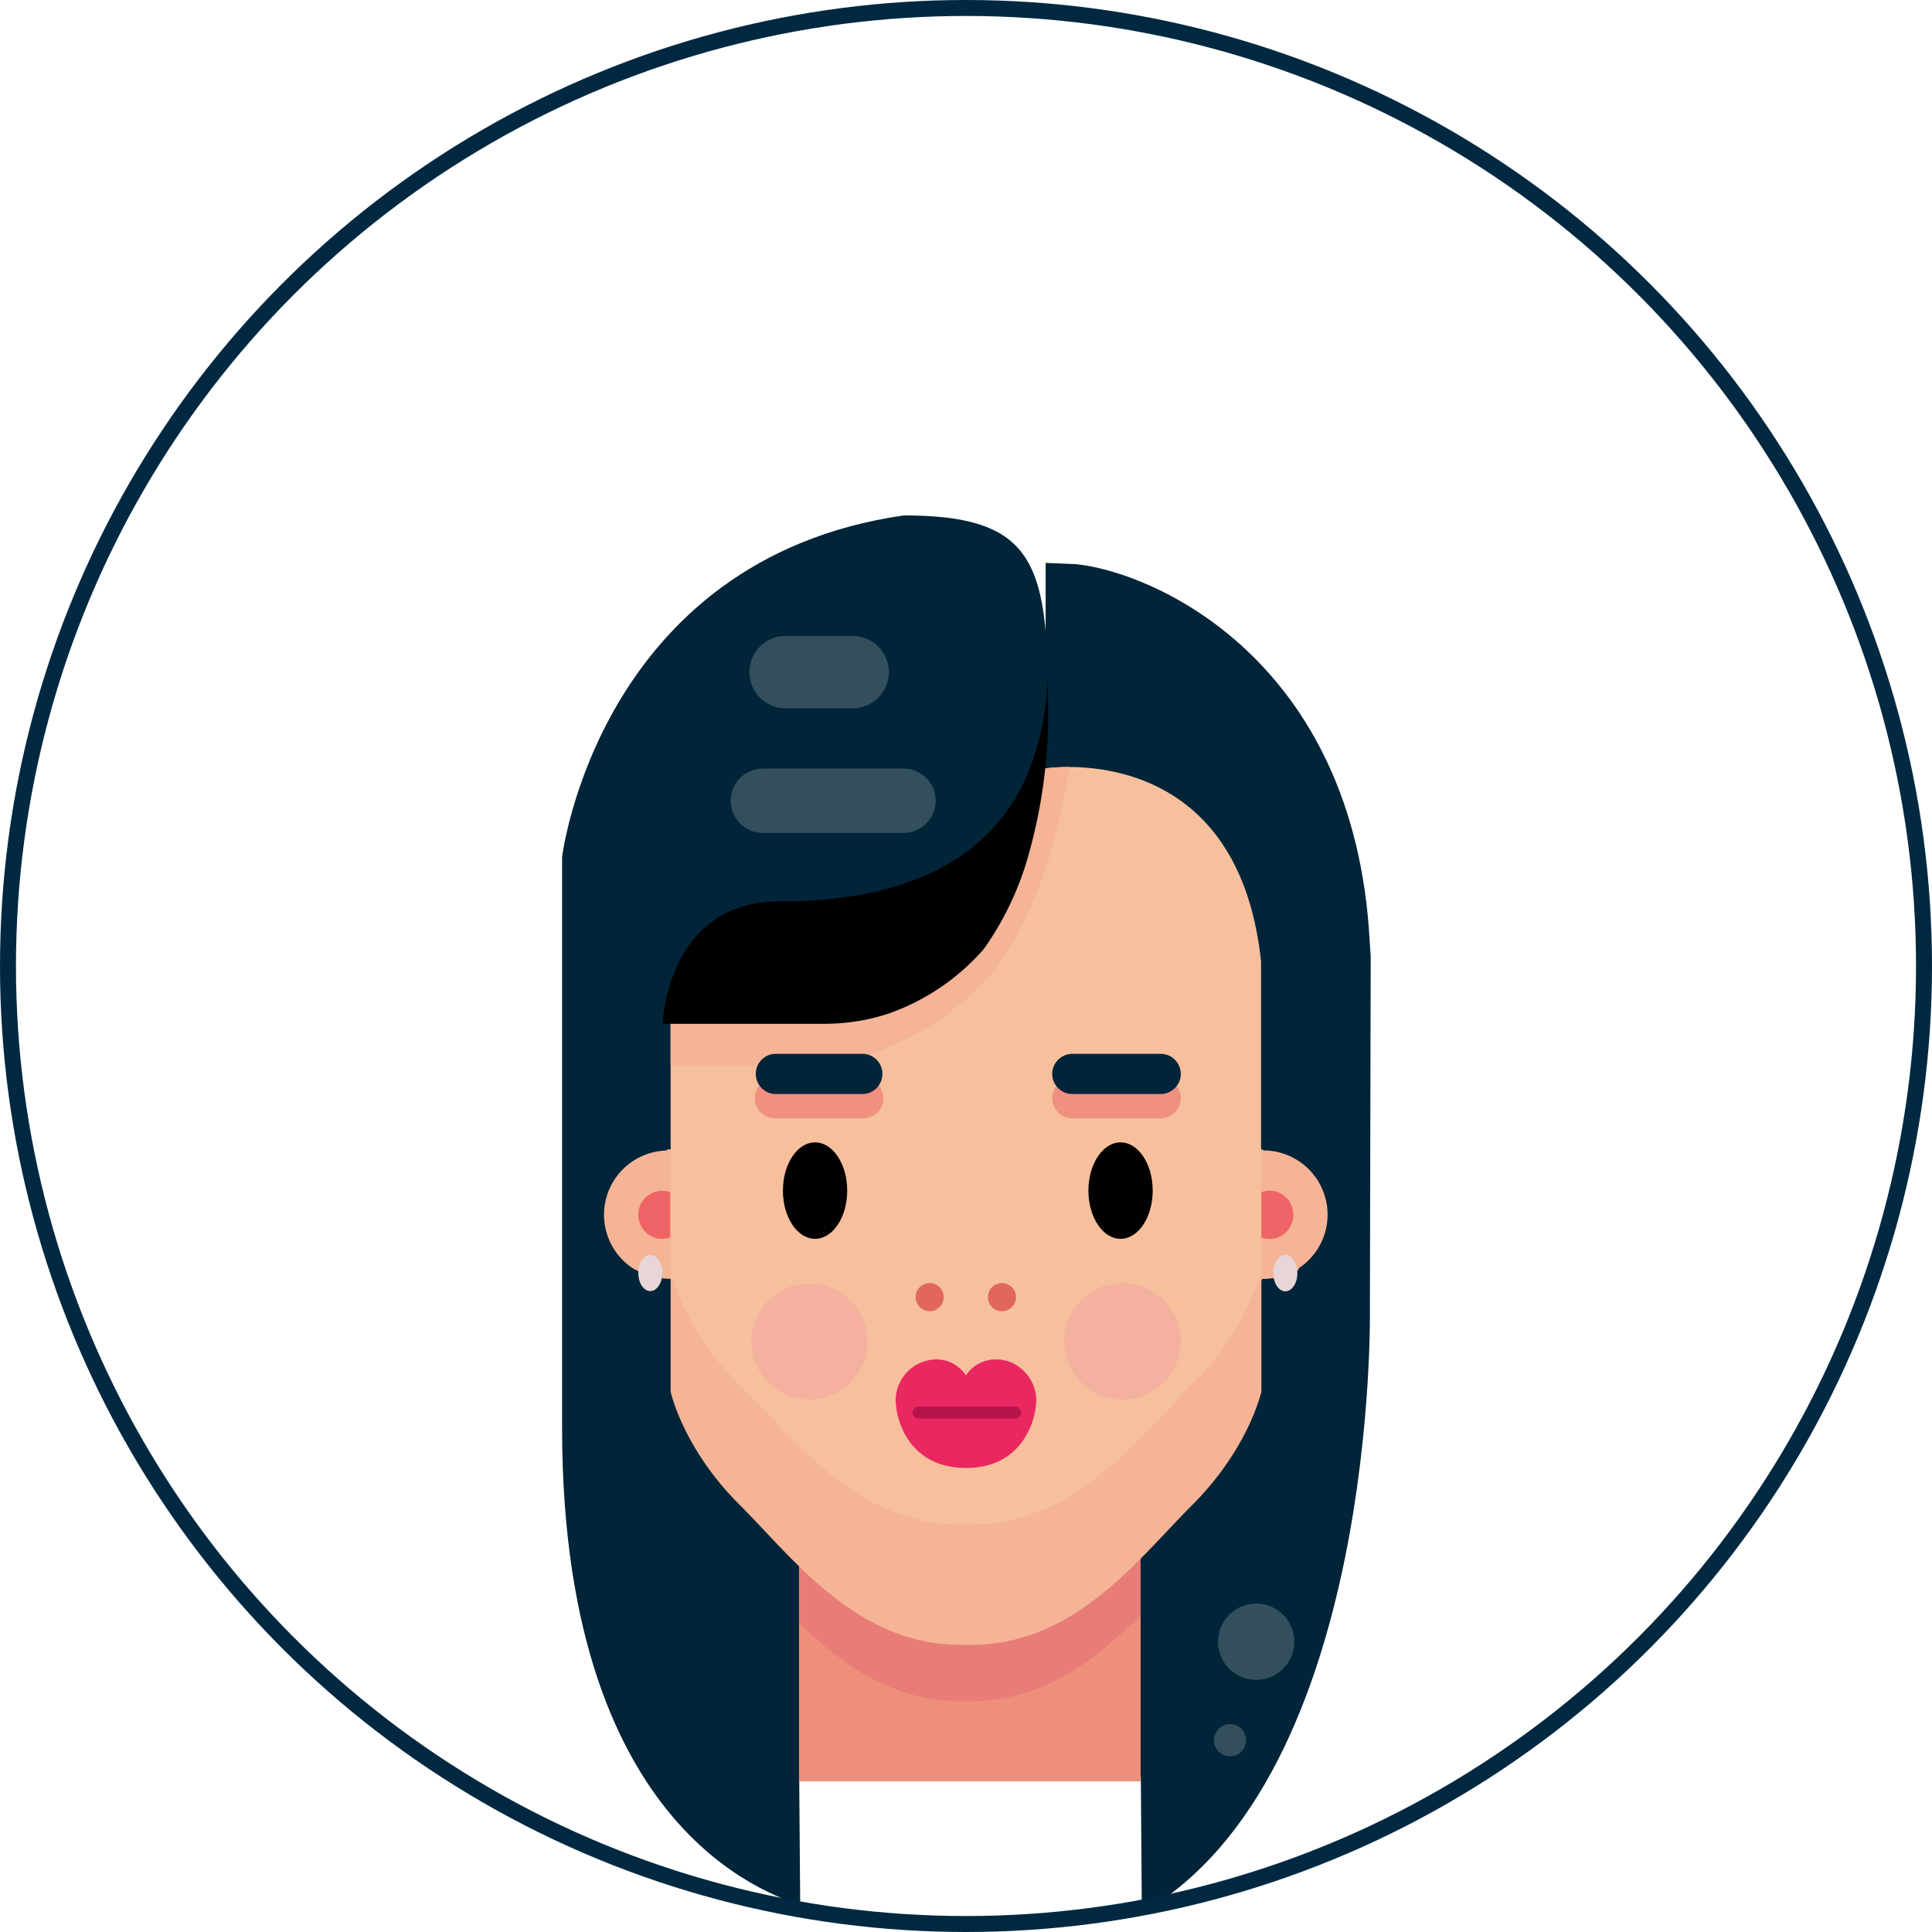 <svg xmlns="http://www.w3.org/2000/svg" xmlns:xlink="http://www.w3.org/1999/xlink" viewBox="0 0 363 363"><defs><style>.cls-1,.cls-17{fill:none;}.cls-2{clip-path:url(#clip-path);}.cls-3{fill:#012438;}.cls-4{fill:#ee8f7b;}.cls-5{fill:#e87d77;}.cls-6{fill:#f5b496;}.cls-7{fill:#f6c09c;}.cls-8{fill:#e1665e;}.cls-9{fill:#030000;}.cls-10{fill:#e92861;}.cls-11{fill:#f09080;}.cls-12{fill:#ef6467;}.cls-13{fill:#e8d5d7;}.cls-14{fill:#334f5d;}.cls-15{fill:#f4b1a0;}.cls-16{fill:#b7144b;}.cls-17{stroke:#002941;stroke-miterlimit:10;stroke-width:3px;}</style><clipPath id="clip-path"><circle class="cls-1" cx="181.56" cy="181.95" r="180"/></clipPath></defs><title>Asset 5</title><g id="Layer_2" data-name="Layer 2"><g id="Layer_2-2" data-name="Layer 2"><g class="cls-2"><path class="cls-3" d="M257.54,179.7l-.19-2.82c-2.83-53.06-40.72-69.43-55.19-70.88l-5.7-.24s0,12.82,0,12.8c-1.44-15.86-6.85-21.72-26.67-21.72h0c-57.33,8.3-64.17,64.08-64.18,64.19h0V268.26c0,79.39,42.93,88.4,44.74,89.82l-.19-24.32h64.19l.19,25.67c44.55-25.67,42.85-113.83,42.85-113.83Z"/><polyline class="cls-4" points="150.12 304.89 150.12 334.71 159.18 334.71 190.88 334.71 214.31 334.71 214.31 303.4"/><path class="cls-5" d="M150.12,293v11.91a72.2,72.2,0,0,0,9.06,7.62c6.25,4.33,13.49,7.34,22.28,7.1a34.13,34.13,0,0,0,9.65-1.11c9.4-2.46,16.8-8.67,23.2-15.1V292.82"/><path class="cls-6" d="M126,240.3v21.16s2.26,10.57,12.84,21.15c3.52,3.52,7.21,7.71,11.32,11.71a73.06,73.06,0,0,0,9.06,7.62c6.25,4.33,13.49,7.33,22.28,7.1a34.45,34.45,0,0,0,9.8-1.15c9.33-2.49,16.68-8.66,23.05-15.07,3.51-3.53,6.73-7.13,9.82-10.21C234.7,272,237,261.46,237,261.46V240.67l.12-.37.25,0a11.88,11.88,0,0,0,2-.18v0h.09l4.53-1.51,0-.3a12.07,12.07,0,0,0-6.62-22.16l-.21-.2H125.39l-.18.22a12.07,12.07,0,0,0-5.87,22.41l.11,0c.16.1.32.2.48.28l4.43,1.13a1.55,1.55,0,0,1,0,.21c.42,0,.84.07,1.26.07l.38,0"/><path class="cls-7" d="M197,144.3l-.65.08a96.1,96.1,0,0,1-3,15.73,56.85,56.85,0,0,1-8.55,18.18,42.39,42.39,0,0,1-17.71,12.05,37.5,37.5,0,0,1-7.9,1.74,38.66,38.66,0,0,1-4.37.24H126v48l.4,0A49.86,49.86,0,0,0,138.8,260c3.52,3.52,7.21,7.72,11.32,11.71a72.27,72.27,0,0,0,9.06,7.63l.45.3c6.14,4.16,13.24,7,21.83,6.8a34.49,34.49,0,0,0,9.65-1.11l.47-.14a39.89,39.89,0,0,0,11.7-5.55,75.29,75.29,0,0,0,11-9.42c3.51-3.53,6.73-7.13,9.82-10.22a49.8,49.8,0,0,0,12.43-19.68c.14,0,.27,0,.41,0V180.66C232.85,142.22,202.52,143.71,197,144.3Z"/><circle class="cls-8" cx="174.67" cy="243.72" r="2.64"/><circle class="cls-8" cx="188.26" cy="243.72" r="2.64"/><ellipse class="cls-9" cx="153.14" cy="223.7" rx="6.04" ry="9.06"/><path class="cls-10" d="M192,257.27a7.16,7.16,0,0,0-4.74-1.85,6.68,6.68,0,0,0-5.77,3,6.64,6.64,0,0,0-5.76-3,7.75,7.75,0,0,0-7.45,7.55c0,3.77,2.47,12.81,13.18,12.84h.06c5.07,0,8.29-2.05,10.28-4.59a14.15,14.15,0,0,0,2.91-8.25A7.76,7.76,0,0,0,192,257.27Z"/><ellipse class="cls-9" cx="210.54" cy="223.7" rx="6.04" ry="9.06"/><path class="cls-11" d="M142.59,204.07a3.72,3.72,0,0,0-.77,2.27,3.77,3.77,0,0,0,3.77,3.77h16.62a3.77,3.77,0,0,0,3.77-3.77,3.72,3.72,0,0,0-.77-2.27"/><path class="cls-11" d="M198.47,204.07a3.72,3.72,0,0,0-.77,2.27,3.77,3.77,0,0,0,3.77,3.77h16.62a3.77,3.77,0,0,0,3.77-3.77,3.72,3.72,0,0,0-.77-2.27"/><path class="cls-12" d="M119.92,228.23a4.5,4.5,0,0,0,6,4.27V224a4.5,4.5,0,0,0-6,4.26Z"/><path class="cls-13" d="M243.71,238.49c-.21-1.54-1.12-2.7-2.21-2.7-1.25,0-2.27,1.52-2.27,3.39a5,5,0,0,0,.1,1c.28,1.41,1.14,2.44,2.17,2.44,1.25,0,2.26-1.52,2.26-3.4A5.21,5.21,0,0,0,243.71,238.49Z"/><path class="cls-13" d="M122.18,235.79c-1.19,0-2.15,1.38-2.25,3.12,0,.09,0,.18,0,.27,0,1.88,1,3.4,2.26,3.4,1,0,1.84-1,2.14-2.33a4.61,4.61,0,0,0,.13-1.07C124.45,237.31,123.43,235.79,122.18,235.79Z"/><path class="cls-12" d="M243,228.23a4.53,4.53,0,0,0-4.53-4.53A4.44,4.44,0,0,0,237,224v8.53a4.44,4.44,0,0,0,1.51.27A4.53,4.53,0,0,0,243,228.23Z"/><path class="cls-14" d="M147.86,133.08h12.08a6.8,6.8,0,1,0,0-13.59H147.86a6.8,6.8,0,1,0,0,13.59Z"/><path class="cls-14" d="M143.33,156.49h26.43a6,6,0,1,0,0-12.08H143.33a6,6,0,1,0,0,12.08Z"/><path class="cls-15" d="M159.18,243.76A10.91,10.91,0,1,0,163,252,10.88,10.88,0,0,0,159.18,243.76Z"/><circle class="cls-15" cx="210.91" cy="252.02" r="10.95"/><circle class="cls-14" cx="236.02" cy="308.46" r="7.17"/><circle class="cls-14" cx="231.11" cy="326.96" r="3.02"/><path class="cls-6" d="M196.39,144.38l.65-.08c.81-.08,2.15-.19,3.87-.19a117.5,117.5,0,0,1-3.26,15.25c-2.29,7.94-5.72,16.19-10.87,23.09a53.7,53.7,0,0,1-22.5,15.32,47.78,47.78,0,0,1-10,2.22,50,50,0,0,1-5.55.3H126v-8l32.66-6.57,32.47-29.46,5.29-12.08"/><path class="cls-3" d="M162.21,198H145.59a3.78,3.78,0,0,0,0,7.55h16.62a3.78,3.78,0,0,0,0-7.55Z"/><path class="cls-3" d="M218.09,198H201.47a3.8,3.8,0,0,0-3.7,4.53,3.88,3.88,0,0,0,.7,1.51,3.76,3.76,0,0,0,3,1.51h16.62a3.76,3.76,0,0,0,3-1.51,3.88,3.88,0,0,0,.7-1.51,3.8,3.8,0,0,0-3.7-4.53Z"/><rect class="cls-16" x="171.46" y="264.28" width="20.39" height="2.27" rx="1.13"/><path d="M196.87,127.23a52.75,52.75,0,0,1-3.31,17c-.38,1-.8,1.93-1.24,2.84a34.72,34.72,0,0,1-11.25,13.36,40.86,40.86,0,0,1-7.9,4.35,56.16,56.16,0,0,1-12,3.42,86.75,86.75,0,0,1-14.78,1.17,22.27,22.27,0,0,0-9.07,1.77c-12.3,5.37-12.83,21.22-12.83,21.22h30.36a38.66,38.66,0,0,0,4.37-.24,37.5,37.5,0,0,0,7.9-1.74,42.39,42.39,0,0,0,17.71-12.05,56.85,56.85,0,0,0,8.55-18.18,96.1,96.1,0,0,0,3-15.73c.09-.78.16-1.51.22-2.2.33-3.72.33-6.07.33-6.07v-.76C196.94,132.45,196.92,129.76,196.87,127.23Z"/></g><circle class="cls-17" cx="181.5" cy="181.5" r="180"/></g></g></svg>